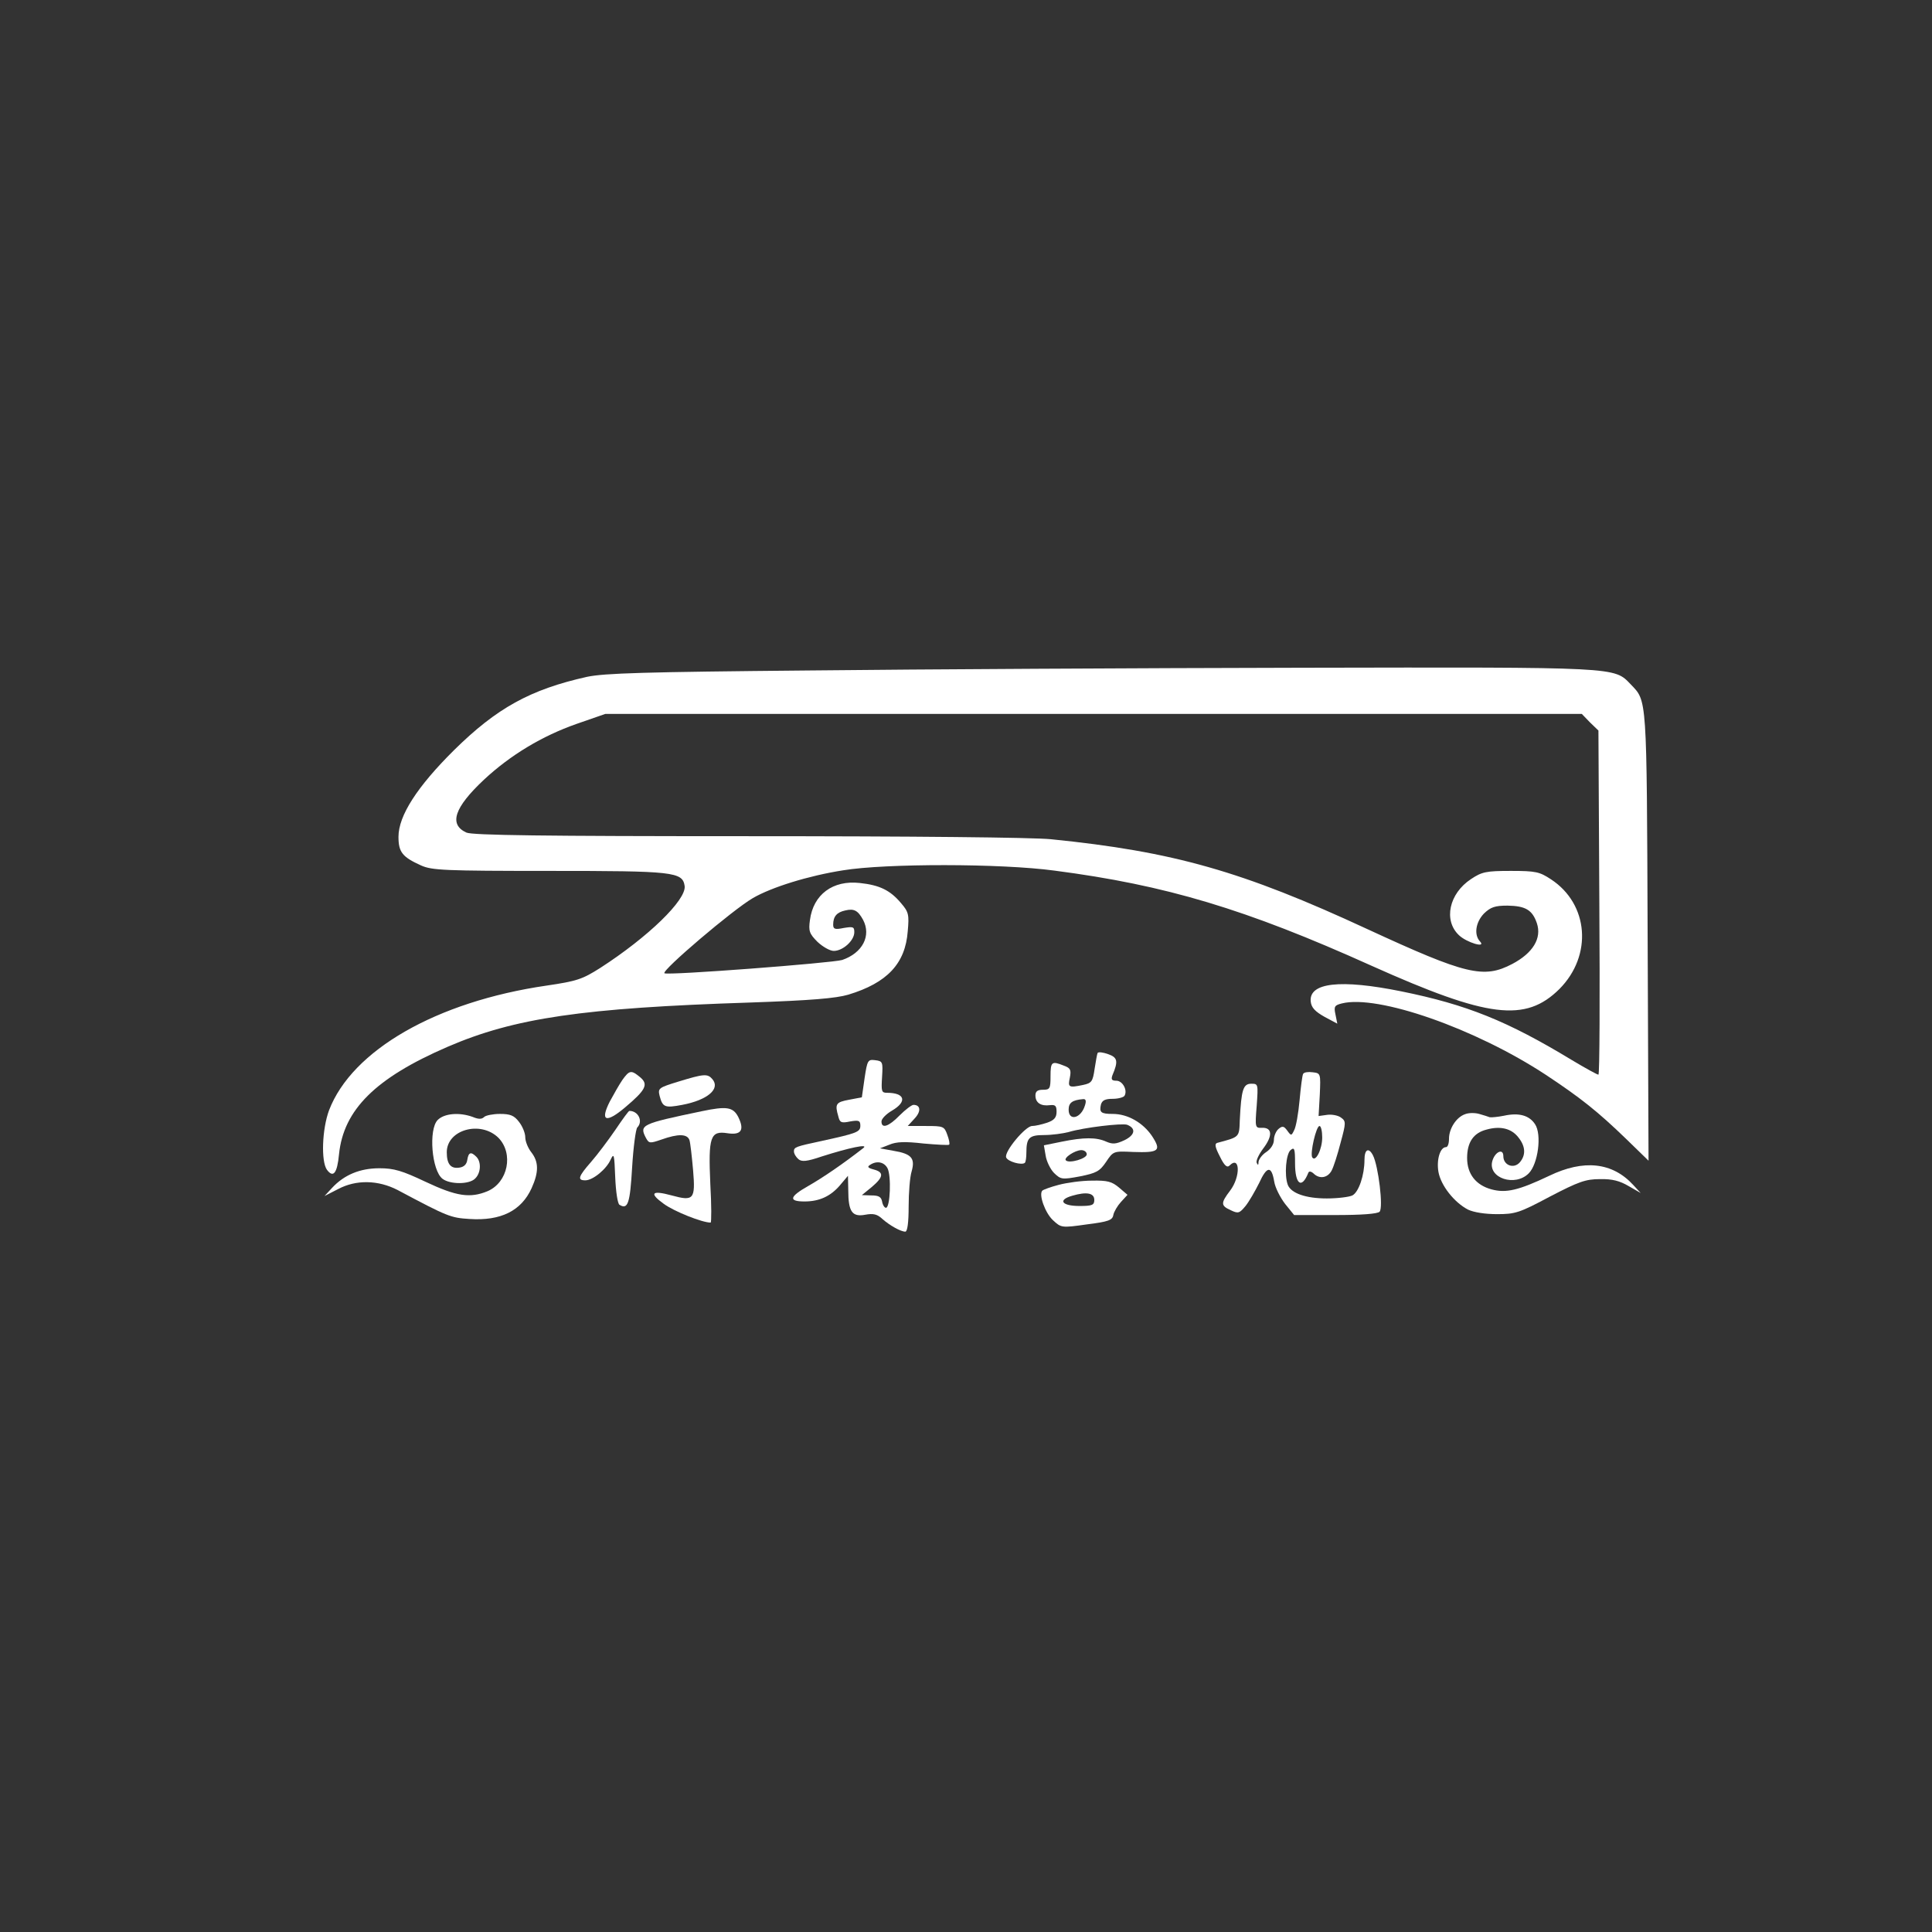 <?xml version="1.0" standalone="no"?>
<!DOCTYPE svg PUBLIC "-//W3C//DTD SVG 20010904//EN"
 "http://www.w3.org/TR/2001/REC-SVG-20010904/DTD/svg10.dtd">
<svg version="1.0" xmlns="http://www.w3.org/2000/svg"
 width="640pt" height="640pt" viewBox="0 0 640 640"
 preserveAspectRatio="xMidYMid meet">

<rect x="0" y="0" width="640" height="640" fill="#333333" stroke="none"/>

<g transform="translate(0,640) scale(0.1,-0.1)"
fill="#FFFFFF" stroke="none">
<path d="M2680 4179 c-548 -5 -677 -9 -735 -21 -189 -42 -300 -104 -441 -243
-122 -121 -184 -217 -184 -287 0 -51 13 -67 75 -95 36 -16 77 -18 425 -18 412
0 441 -3 448 -50 6 -46 -121 -169 -279 -271 -60 -38 -77 -44 -179 -59 -364
-53 -644 -214 -720 -413 -23 -62 -27 -169 -7 -197 21 -28 34 -12 40 51 15 148
121 253 359 356 222 96 448 129 1003 147 203 7 284 14 325 26 129 39 189 103
197 210 5 55 3 64 -22 93 -36 43 -71 60 -137 67 -89 10 -154 -38 -165 -123 -5
-36 -2 -45 25 -72 17 -16 41 -30 54 -30 30 0 68 34 68 62 0 18 -4 19 -35 14
-29 -6 -35 -4 -35 11 0 27 12 41 40 47 29 7 42 0 59 -31 28 -53 -2 -110 -69
-133 -32 -10 -580 -52 -589 -44 -10 9 226 210 293 249 62 36 184 74 299 92
140 23 523 23 700 -1 369 -48 633 -127 1050 -315 386 -173 510 -189 623 -77
110 111 97 281 -28 363 -38 25 -50 28 -133 28 -82 0 -96 -3 -132 -27 -73 -48
-92 -137 -40 -186 25 -24 91 -44 70 -21 -21 22 -15 64 13 93 22 21 36 26 78
26 59 -1 82 -14 97 -58 17 -50 -13 -99 -81 -135 -95 -50 -153 -36 -480 115
-414 192 -642 257 -1049 298 -63 6 -454 10 -1007 10 -669 0 -910 3 -929 12
-59 27 -40 83 58 175 88 82 193 145 307 185 l95 33 1617 0 1618 0 27 -28 28
-27 3 -570 c2 -314 1 -570 -3 -570 -4 0 -44 22 -89 49 -213 129 -347 183 -564
227 -202 41 -307 29 -300 -34 2 -20 15 -33 45 -50 l43 -23 -6 30 c-6 27 -3 31
21 37 119 30 442 -83 675 -236 115 -76 173 -122 268 -214 l73 -71 -3 745 c-3
801 -2 776 -56 833 -56 58 -35 57 -1091 55 -531 -1 -1265 -5 -1631 -9z"/>
<path d="M3636 2912 c-2 -4 -6 -28 -10 -53 -6 -42 -10 -47 -38 -53 -48 -10
-51 -8 -44 24 5 26 2 32 -20 40 -40 16 -44 13 -44 -35 0 -41 -2 -45 -25 -45
-18 0 -25 -5 -25 -19 0 -24 18 -36 48 -32 18 2 22 -2 22 -22 0 -19 -8 -28 -31
-36 -18 -6 -40 -11 -50 -11 -22 0 -93 -85 -86 -104 5 -14 52 -27 62 -18 3 3 5
18 5 33 0 50 9 59 59 59 25 0 62 5 81 10 50 15 177 30 194 24 30 -12 26 -34
-9 -51 -28 -13 -39 -14 -60 -5 -33 15 -74 15 -148 0 l-59 -12 6 -35 c3 -19 16
-45 28 -57 22 -21 26 -22 85 -11 55 11 66 17 87 48 24 36 25 36 89 33 87 -3
95 4 63 53 -30 44 -80 73 -130 73 -39 0 -45 5 -39 31 4 14 14 19 39 19 18 0
36 5 39 10 11 18 -6 50 -27 50 -15 0 -18 4 -13 18 20 47 17 59 -14 70 -17 6
-32 8 -35 4z m-42 -174 c-13 -43 -54 -53 -54 -14 0 23 12 32 48 35 9 1 11 -6
6 -21z m6 -162 c0 -14 -58 -31 -69 -20 -9 8 30 34 51 34 10 0 18 -6 18 -14z"/>
<path d="M2864 2828 l-9 -63 -42 -8 c-44 -8 -48 -14 -36 -55 5 -21 10 -23 39
-17 29 5 34 3 34 -14 0 -21 -11 -25 -130 -51 -84 -18 -90 -20 -90 -34 0 -8 7
-19 15 -26 11 -9 27 -8 77 9 91 29 157 43 138 28 -68 -53 -134 -98 -183 -126
-62 -35 -66 -51 -12 -51 49 0 86 17 117 53 l27 32 1 -48 c0 -71 13 -89 56 -81
27 5 40 2 57 -14 25 -22 61 -42 76 -42 7 0 11 31 11 83 0 45 4 98 10 117 12
43 0 58 -61 68 l-44 8 31 12 c23 10 52 11 113 4 45 -4 83 -6 85 -4 3 2 0 17
-6 33 -10 28 -13 29 -71 29 l-60 0 22 24 c23 24 21 46 -3 46 -6 0 -27 -16 -46
-35 -36 -37 -60 -45 -60 -20 0 9 16 25 35 36 51 30 43 59 -17 59 -18 0 -19 5
-16 53 3 49 2 52 -23 55 -24 3 -26 0 -35 -60z m76 -298 c13 -25 9 -130 -5
-131 -5 0 -11 9 -13 21 -3 15 -11 20 -35 20 l-32 1 33 27 c39 33 41 49 6 58
-19 5 -22 9 -12 15 22 15 47 10 58 -11z"/>
<path d="M2062 2823 c-11 -16 -29 -48 -42 -72 -33 -65 -13 -73 50 -20 70 59
79 77 50 101 -29 24 -35 23 -58 -9z"/>
<path d="M4317 2843 c-3 -4 -8 -44 -12 -88 -4 -44 -12 -89 -18 -99 -9 -19 -10
-19 -23 -1 -11 15 -16 16 -29 5 -8 -7 -15 -23 -15 -36 0 -14 -10 -30 -25 -40
-14 -9 -25 -24 -26 -33 0 -11 -2 -12 -6 -3 -3 7 7 28 22 48 31 41 30 69 -4 68
-23 -1 -24 0 -18 73 5 72 5 73 -18 73 -27 0 -33 -20 -38 -120 -2 -58 0 -56
-75 -76 -9 -3 -7 -14 9 -45 15 -31 24 -38 32 -30 35 35 37 -37 2 -83 -32 -42
-31 -50 2 -65 25 -12 29 -10 49 14 12 15 32 50 45 76 26 57 41 58 50 5 3 -20
20 -53 36 -74 l30 -37 136 0 c89 0 140 4 147 11 13 13 -4 152 -22 187 -14 27
-28 20 -28 -15 0 -51 -19 -107 -40 -118 -10 -5 -48 -10 -85 -10 -69 0 -118 17
-129 45 -12 32 -6 102 9 115 13 11 15 5 15 -43 0 -71 22 -87 44 -32 2 6 9 5
17 -2 20 -20 47 -15 60 9 7 13 20 54 30 93 18 66 18 71 1 83 -9 7 -30 11 -45
9 l-29 -4 4 71 c3 70 3 71 -24 74 -14 2 -28 0 -31 -5z m63 -211 c0 -39 -22
-83 -33 -66 -8 13 13 104 24 104 5 0 9 -17 9 -38z"/>
<path d="M2247 2817 c-65 -20 -68 -22 -62 -47 10 -38 17 -41 75 -30 84 16 127
53 100 85 -16 19 -28 18 -113 -8z"/>
<path d="M2325 2719 c-201 -42 -208 -45 -185 -89 10 -18 13 -18 51 -5 56 20
86 19 93 -2 3 -10 8 -55 12 -100 8 -96 2 -103 -71 -83 -66 18 -76 8 -26 -28
34 -25 127 -62 155 -62 3 0 3 58 -1 128 -7 157 0 177 57 168 46 -7 57 11 35
55 -17 32 -39 35 -120 18z"/>
<path d="M2039 2658 c-24 -35 -60 -83 -81 -107 -43 -49 -46 -61 -19 -61 25 0
70 37 84 69 11 23 12 16 15 -59 2 -48 8 -87 14 -91 28 -17 35 4 42 124 4 67
12 126 17 132 20 20 4 55 -26 55 -3 0 -23 -28 -46 -62z"/>
<path d="M4853 2709 c-29 -10 -53 -48 -53 -81 0 -16 -4 -28 -10 -28 -19 0 -32
-41 -25 -82 8 -45 52 -101 98 -125 19 -9 56 -15 96 -15 60 0 74 4 175 58 96
50 119 58 166 58 41 1 66 -6 95 -23 l40 -23 -25 27 c-69 75 -164 85 -278 30
-101 -48 -143 -58 -191 -45 -52 14 -81 51 -81 104 0 52 21 83 64 94 46 13 83
4 106 -26 24 -30 25 -59 4 -83 -20 -22 -54 -9 -54 21 0 28 -29 14 -37 -18 -13
-55 76 -84 121 -39 31 31 44 129 21 163 -19 29 -53 39 -103 28 -20 -4 -41 -6
-47 -5 -5 2 -21 7 -35 11 -14 4 -35 4 -47 -1z"/>
<path d="M1450 2690 c-31 -31 -20 -168 16 -195 25 -19 89 -19 108 1 19 18 21
55 4 72 -18 18 -26 15 -30 -10 -2 -15 -11 -24 -27 -26 -28 -4 -41 12 -41 51 0
75 112 106 171 48 51 -52 32 -148 -36 -177 -58 -24 -103 -17 -205 31 -78 37
-105 45 -153 45 -65 0 -117 -22 -157 -65 l-25 -27 45 23 c60 32 133 30 197 -3
167 -89 176 -92 238 -96 104 -7 172 27 206 102 24 53 24 87 -1 119 -11 14 -20
36 -20 50 0 13 -9 36 -21 51 -16 21 -29 26 -63 26 -23 0 -47 -5 -52 -10 -8 -8
-19 -8 -38 0 -44 16 -94 12 -116 -10z"/>
<path d="M3507 2475 c-27 -7 -51 -16 -54 -19 -13 -12 9 -74 35 -98 27 -25 28
-26 112 -14 72 9 85 14 88 31 2 11 14 31 25 43 l22 24 -28 24 c-24 20 -38 24
-90 23 -34 0 -84 -7 -110 -14z m118 -50 c0 -17 -7 -20 -49 -20 -59 0 -73 20
-24 34 48 14 73 9 73 -14z"/>
</g>
</svg>
